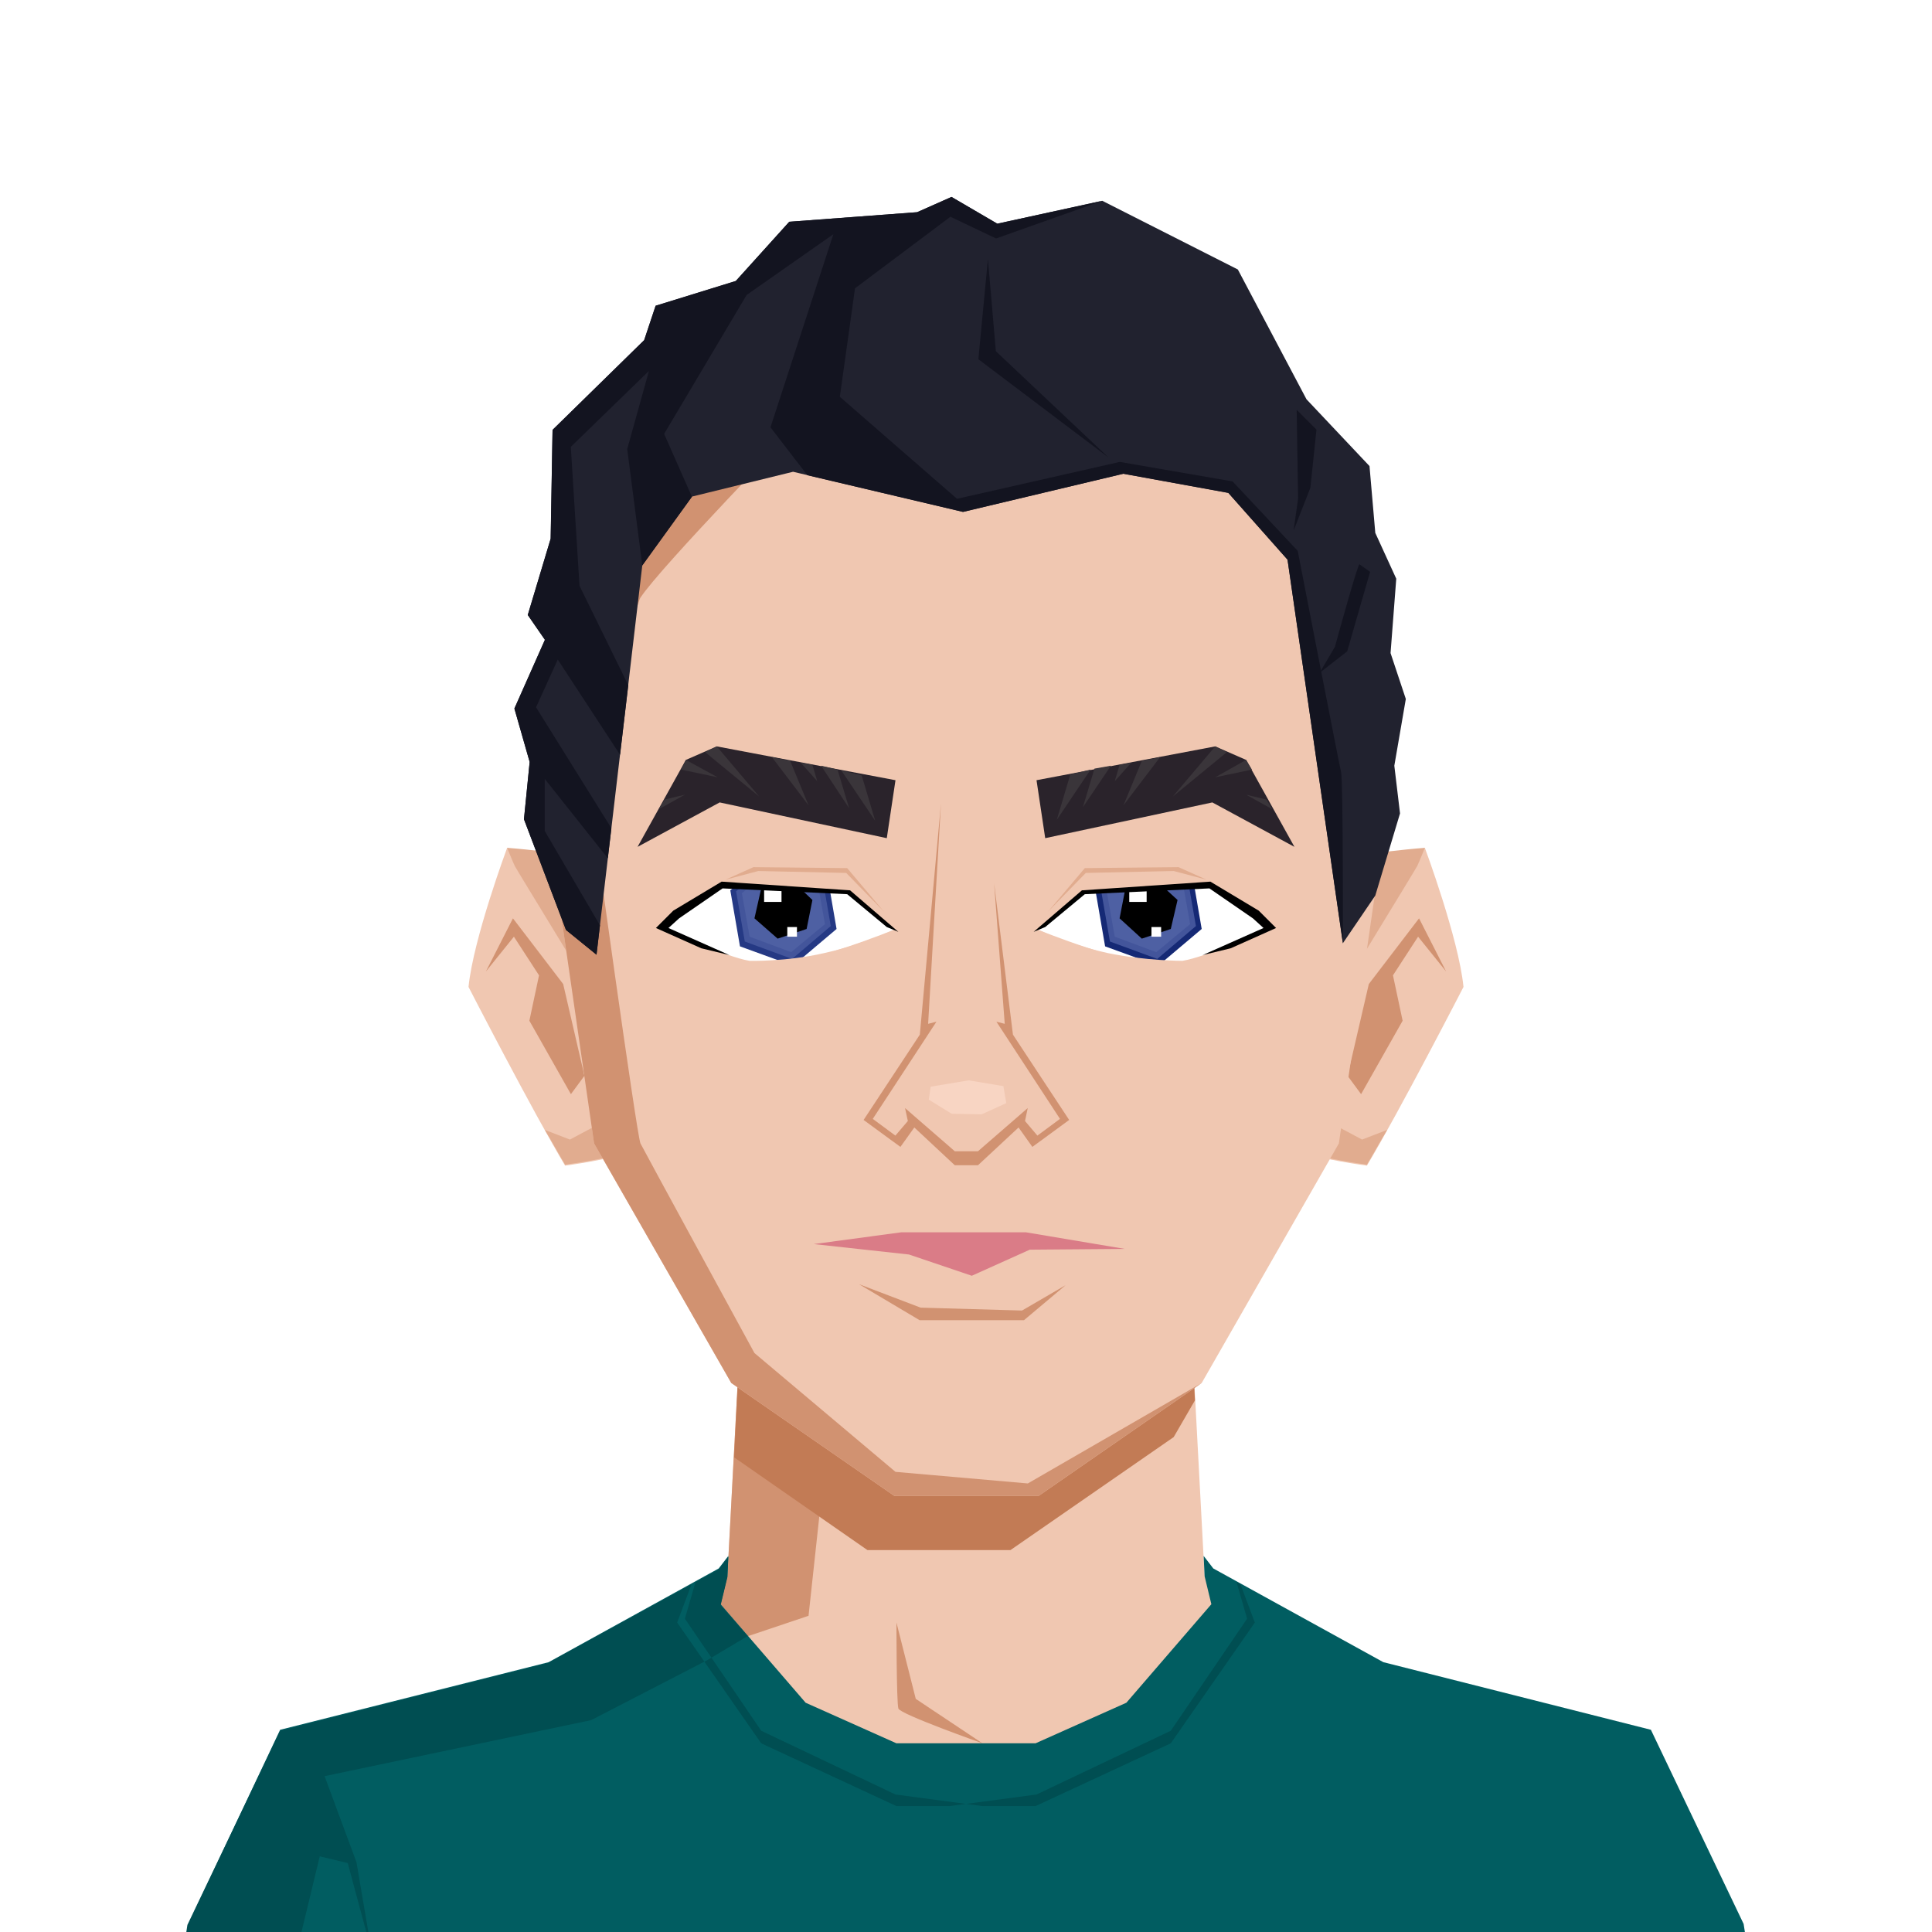 <svg width="240" height="240" viewBox="0 0 240 240" fill="none" xmlns="http://www.w3.org/2000/svg">
<rect x="0" y="0" width="240" height="240" fill="#808080" stroke="none"/>
<g clip-path="url(#clip0_2077_3098)">
<path d="M0 0H240V240H0V0Z" fill="white"/>
<path d="M204 215.96L171.24 207.68L149.64 195.8L147.84 161.96H92.16L90.36 195.8L68.76 207.68L36 215.96L25.08 239.6L21.48 263.6H218.52L214.92 239.6L204 215.96Z" fill="#F0C7B1"/>
<path d="M92.16 161.96L90.36 195.8L68.76 207.68L36 215.96L25.08 239.6L21.48 263.6H39V239.6L42.24 218.36L70.8 210.68L100.44 200.72L104.64 161.96H92.16Z" fill="#D19271"/>
<path d="M145.8 178.52L148.44 173.96L147.84 161.96H92.16L91.2 181.04L107.76 192.56H125.52L145.8 178.52Z" fill="#C27B55"/>
<path d="M111.36 201.56L113.76 211.04L122.04 216.56C122.04 216.56 111.84 212.96 111.6 212.24C111.36 211.52 111.36 201.56 111.36 201.56Z" fill="#D19271"/>
<path d="M220.44 263.6L216.6 239L205.08 214.88L171.84 206.48L150.72 194.84L149.52 193.28L149.64 195.8L150.48 199.28L139.92 211.52L128.64 216.56H111.36L100.08 211.52L89.52 199.28L90.36 195.8L90.48 193.28L89.28 194.84L68.16 206.48L34.8 214.88L23.4 239L19.56 263.6H220.44Z" fill="#015D61"/>
<path d="M86.4 196.52L85.08 201.08L94.56 215L111.24 222.92L122.04 224.36H111.36L94.56 216.56L84.12 201.56L85.92 196.76L86.4 196.52ZM35.52 248L39.72 230.6L43.2 231.44L46.2 242.6L44.28 231.32L40.32 220.64L73.44 213.68L87.84 206.24L92.88 203.24L89.52 199.4L90.36 195.92L90.48 193.4L89.28 194.96L68.04 206.6L34.8 215L23.28 239.12L19.56 263.6H35.4L35.52 248ZM51.84 258.44L49.68 250.64L49.92 263.6H52.44L51.84 258.44ZM153.6 196.52L154.92 201.08L145.44 215L128.76 222.92L117.96 224.36H128.64L145.44 216.56L155.88 201.56L154.08 196.76L153.6 196.52ZM188.16 258.44L190.32 250.64L190.08 263.6H187.56L188.16 258.44Z" fill="#004E52"/>
<path d="M75.72 109.76C75.72 109.76 68.52 108.92 63 105.32C63 105.32 58.8 116.6 58.2 122.6C58.2 122.6 66.24 138.2 70.2 144.8C70.2 144.8 76.44 143.96 77.76 143.12L79.44 133.04L75.72 109.76Z" fill="#F0C7B1"/>
<path d="M63.96 107.6C63.72 107.12 63 105.32 63 105.32C69.24 105.8 75.84 107 75.84 107L79.44 132.92L77.76 143C76.44 143.84 70.2 144.68 70.2 144.68C69.48 143.48 68.64 141.92 67.68 140.36L70.8 141.56L74.4 139.64C74.4 139.64 75.24 126.2 75 125.84C74.88 125.48 64.2 108.08 63.96 107.6Z" fill="#E1AC8F"/>
<path d="M60.36 120.68L63.72 114.08L69.96 122.24L72.6 133.64L70.92 135.92L65.76 126.8L66.96 121.16L63.84 116.36L60.36 120.68Z" fill="#D19271"/>
<path d="M164.281 109.76C164.281 109.76 171.481 108.92 177.001 105.32C177.001 105.32 181.201 116.6 181.801 122.6C181.801 122.6 173.761 138.2 169.801 144.8C169.801 144.8 163.561 143.96 162.241 143.12L160.561 133.04L164.281 109.76Z" fill="#F0C7B1"/>
<path d="M176.041 107.6C176.281 107.12 177.001 105.32 177.001 105.32C170.761 105.8 164.161 107 164.161 107L160.561 132.92L162.241 143C163.561 143.84 169.801 144.68 169.801 144.68C170.521 143.48 171.361 141.92 172.321 140.36L169.201 141.56L165.601 139.64C165.601 139.64 164.761 126.2 165.001 125.84C165.121 125.48 175.801 108.08 176.041 107.6Z" fill="#E1AC8F"/>
<path d="M179.64 120.68L176.28 114.08L170.04 122.24L167.4 133.64L169.08 135.92L174.24 126.8L173.04 121.16L176.16 116.36L179.64 120.68Z" fill="#D19271"/>
<path d="M165.72 71.6C157.44 57.679 142.08 48.2 142.08 48.2C133.44 46.4 120 45.44 120 45.44C120 45.44 106.68 46.4 97.92 48.2C97.92 48.2 82.56 57.679 74.28 71.6C74.28 71.6 68.16 88.999 67.92 101.359L73.8 142.039L90.84 171.799L111.12 185.839H129L149.28 171.799L166.32 142.039L172.2 101.359C171.84 88.999 165.72 71.6 165.72 71.6Z" fill="#F0C7B1"/>
<path d="M111.24 182.839L93.72 168.079C93.72 168.079 80.04 142.999 79.56 142.039C79.08 140.959 73.56 100.879 73.56 100.879C73.8 95.12 78.96 75.079 79.56 74.24C82.08 70.4 99.36 52.639 99.36 52.639L119.88 47.719L142.08 48.2C133.44 46.4 120 45.44 120 45.44C120 45.44 106.68 46.4 97.92 48.2C97.92 48.2 82.56 57.679 74.28 71.6C74.28 71.6 68.16 88.999 67.92 101.359L73.8 142.039L90.84 171.799L111.12 185.839H129L149.28 171.799L127.68 184.279L111.24 182.839Z" fill="#D19271"/>
<path d="M101.088 154.544L112.92 155.84L120.72 158.48L127.92 155.24L139.728 155.144L127.44 153.08H111.96L101.088 154.544Z" fill="#DA7C87"/>
<path d="M106.704 159.524L114.36 162.44L126.96 162.8L132.384 159.644L127.2 164H114.24L106.704 159.524Z" fill="#D19271"/>
<path d="M111 115.52L105.6 110.84C105.6 110.84 90 110 89.64 110C89.28 110 82.08 115.04 82.32 115.28C82.56 115.52 90.12 118.88 93.12 119.48C93.12 119.48 97.68 119.48 102.36 118.52C105.72 117.56 109.2 116.24 111 115.52Z" fill="white"/>
<path d="M92.641 116.84L91.681 110.84L96.241 106.88L102.001 109.04L103.081 115.04L98.401 118.88L92.641 116.84Z" fill="#4E60A3"/>
<path d="M96.361 107.48L101.521 109.4L102.481 114.8L98.281 118.28L93.121 116.36L92.161 110.96L96.361 107.48ZM96.241 106.28L91.081 110.6L92.161 117.2L98.401 119.48L103.561 115.16L102.481 108.56L96.241 106.28Z" fill="#43559B"/>
<path d="M96.241 106.64L102.121 108.8L103.201 115.04L98.401 119.12L92.521 116.96L91.441 110.72L96.241 106.64ZM96.121 106.04L90.721 110.6L91.921 117.56L98.521 119.96L103.921 115.4L102.721 108.44L96.121 106.04Z" fill="#253984"/>
<path d="M93.721 114.08L94.561 110.36L98.161 109.16L100.921 111.8L100.201 115.4L96.601 116.6L93.721 114.08Z" fill="black"/>
<path d="M94.921 109.88H97.081V112.04H94.921V109.88Z" fill="white"/>
<path d="M97.801 115.16H99.001V116.36H97.801V115.16Z" fill="white"/>
<path d="M80.52 106.76V121.04L90.001 131.12H103.441L112.921 121.04V106.76L103.441 96.68H90.001L80.52 106.76ZM82.32 115.16C82.081 114.92 89.4 109.88 89.641 109.88C89.88 109.88 105.601 110.84 105.601 110.84L111.001 115.52C109.201 116.36 105.721 117.68 102.361 118.4C97.68 119.48 93.121 119.36 93.121 119.36C90.121 118.88 82.68 115.4 82.32 115.16Z" fill="#F0C7B1"/>
<path d="M111.6 115.76L110.16 115.16L105.24 111.08L89.76 110.36L84.361 114.08L83.04 115.28L90.6 118.64L87.121 117.8L81.481 115.28L83.641 113.12L89.641 109.52L105.6 110.6L111.6 115.76Z" fill="black"/>
<path d="M109.8 113.24L105.24 107.84L93.6 107.72L90.12 109.28L94.2 108.2L105.12 108.44L109.8 113.24Z" fill="#E1AC8F"/>
<path d="M129 115.52L134.4 110.84C134.4 110.84 150 110 150.36 110C150.72 110 157.92 115.04 157.68 115.28C157.44 115.52 149.88 118.88 146.88 119.48C146.88 119.48 142.32 119.48 137.64 118.52C134.28 117.56 130.8 116.24 129 115.52Z" fill="white"/>
<path d="M138 116.84L136.92 110.84L141.6 106.88L147.36 109.04L148.32 115.04L143.76 118.88L138 116.84Z" fill="#4E60A3"/>
<path d="M141.72 107.48L146.88 109.4L147.84 114.8L143.64 118.28L138.48 116.36L137.52 110.96L141.72 107.48ZM141.48 106.28L136.32 110.6L137.4 117.2L143.64 119.48L148.8 115.16L147.72 108.56L141.48 106.28Z" fill="#43559B"/>
<path d="M141.6 106.64L147.48 108.8L148.56 115.04L143.76 119.12L137.88 116.96L136.8 110.72L141.6 106.64ZM141.48 106.04L136.08 110.6L137.28 117.56L143.88 119.96L149.28 115.4L148.08 108.44L141.48 106.04Z" fill="#152975"/>
<path d="M139.08 114.08L139.8 110.36L143.4 109.16L146.28 111.8L145.44 115.4L141.84 116.6L139.08 114.08Z" fill="black"/>
<path d="M140.28 109.88H142.44V112.04H140.28V109.88Z" fill="white"/>
<path d="M143.04 115.16H144.24V116.36H143.04V115.16Z" fill="white"/>
<path d="M150 96.56H136.56L127.08 106.64V120.92L136.56 131H150L159.48 120.92V106.76L150 96.56ZM146.88 119.36C146.88 119.36 142.32 119.36 137.64 118.4C134.28 117.68 130.8 116.36 129 115.52L134.4 110.84C134.4 110.84 150 110 150.36 110C150.72 110 157.92 115.04 157.68 115.28C157.44 115.52 149.88 118.88 146.88 119.36Z" fill="#F0C7B1"/>
<path d="M128.4 115.76L129.84 115.16L134.76 111.08L150.24 110.36L155.64 114.08L156.96 115.28L149.4 118.64L152.88 117.8L158.52 115.28L156.36 113.12L150.36 109.52L134.4 110.6L128.4 115.76Z" fill="black"/>
<path d="M130.2 113.24L134.76 107.84L146.4 107.72L149.88 109.28L145.8 108.2L134.88 108.44L130.2 113.24Z" fill="#E1AC8F"/>
<path d="M89.04 92.72L85.2 94.4L79.2 105.2L89.4 99.68L110.16 104.12L111.24 96.92L89.04 92.72Z" fill="#2A232B"/>
<path d="M105.48 100.4L104.04 95.6L102 95.12L105.48 100.4ZM87.6 93.44L94.32 98.96L89.04 92.72L87.6 93.44ZM95.88 94.04L100.44 100.04L98.16 94.52L95.88 94.04ZM81.84 100.52L85.08 98.72L82.56 99.32L81.84 100.52ZM99.48 94.76L101.52 97.04L100.92 95L99.48 94.76ZM84.6 95.6L89.16 96.56L85.2 94.4L84.6 95.6ZM104.52 95.72L108.72 101.96L107.04 96.32L104.52 95.72Z" fill="#3A353A"/>
<path d="M128.76 96.92L129.84 104.12L150.6 99.68L160.8 105.2L154.8 94.4L150.96 92.72L128.76 96.92Z" fill="#2A232B"/>
<path d="M137.999 95.12L135.959 95.48L134.519 100.28L137.999 95.12ZM150.959 92.72L145.679 98.96L152.399 93.44L150.959 92.72ZM141.839 94.52L139.559 100.04L144.119 94.04L141.839 94.52ZM157.319 99.32L154.799 98.72L158.039 100.52L157.319 99.32ZM139.079 95L138.479 97.04L140.519 94.76L139.079 95ZM154.799 94.4L150.959 96.56L155.519 95.6L154.799 94.4ZM132.959 96.2L131.279 101.84L135.479 95.6L132.959 96.2Z" fill="#3A353A"/>
<path d="M115.344 120.692L114.804 128.372L107.868 139.016L111.444 141.716L113.4 139.292L118.584 143.876H121.476L126.6 139.292L128.484 141.644L132.264 139.016L125.316 128.312L124.644 120.56L120.06 118.604L115.344 120.692Z" fill="#F0C7B1"/>
<path d="M125.832 128.528L123.492 109.724L124.812 127.184L123.78 126.92L131.676 138.992L128.868 141.068L127.332 139.256L127.668 137.648L121.488 143.012H118.608L112.428 137.648L112.776 139.256L111.228 141.068L108.42 138.992L116.328 126.92L115.296 127.184L116.892 99.811L114.264 128.528L107.28 139.124L111.852 142.472L113.58 140.06L118.608 144.752H121.488L126.528 140.06L128.244 142.472L132.816 139.124L125.832 128.528Z" fill="#D19271"/>
<path d="M115.38 136.603L118.224 138.355L121.944 138.427L125.004 137.035L124.644 134.923L120.336 134.203L115.608 134.995L115.38 136.603Z" fill="#F8D5C3"/>
<path d="M65.088 101.768L70.308 115.52L74.1 118.592L79.788 70.232L85.956 61.688L98.52 58.604L119.628 63.584L139.536 58.844L152.58 61.22L159.936 69.512L166.812 117.176L170.844 111.248L173.916 101.048L173.208 95.12L174.636 86.828L172.74 81.128L173.448 71.888L170.844 66.2L170.124 57.896L162.3 49.604L153.768 33.476L136.932 24.944L123.888 27.788L118.2 24.464L113.928 26.36L98.052 27.548L91.404 34.904L81.444 37.976L80.028 42.248L68.64 53.396L68.412 66.908L65.568 76.388L67.692 79.472L63.9 88.016L65.796 94.652L65.088 101.768Z" fill="#21222F"/>
<path d="M166.596 95.924C166.332 94.844 161.208 68.432 161.208 68.432L153.12 59.804L139.104 57.38L118.884 61.964L104.328 49.292L106.212 35.816L118.068 26.924L123.732 29.624L136.932 24.944L123.888 27.788L118.2 24.464L113.928 26.36L98.04 27.548L91.404 34.904L81.444 37.988L80.016 42.26L68.64 53.408L68.4 66.92L65.556 76.4L67.692 79.484L63.9 88.016L65.796 94.652L65.088 101.768L70.308 115.52L74.1 118.604L74.532 114.944L67.668 103.22V96.752L75.504 106.616L75.948 102.884L66.588 87.86L69.288 81.932L77.028 93.764L78.048 85.124L71.988 72.764L70.908 55.508L80.616 46.076L77.916 55.784L79.788 70.244L85.956 61.712L82.5 53.9L92.748 36.644L103.524 29.096L95.712 53.084L100.296 59.036L119.628 63.596L139.548 58.856L152.592 61.232L159.948 69.536L166.824 117.2C166.812 117.176 166.86 97.004 166.596 95.924Z" fill="#131420"/>
<path d="M122.724 32.191L121.536 44.623L137.724 56.851L123.708 43.627L122.724 32.191Z" fill="#131420"/>
<path d="M161.076 50.912L161.256 61.928L160.692 65.912L162.78 60.596L163.536 53.372L161.076 50.912Z" fill="#131420"/>
<path d="M168.865 70.088C168.481 70.652 165.829 80.348 165.829 80.348L163.933 83.576L167.353 80.912L170.197 71.036L168.865 70.088Z" fill="#131420"/>
</g>
<defs>
<clipPath id="clip0_2077_3098">
<rect width="240" height="240" fill="white"/>
</clipPath>
</defs>
</svg>
